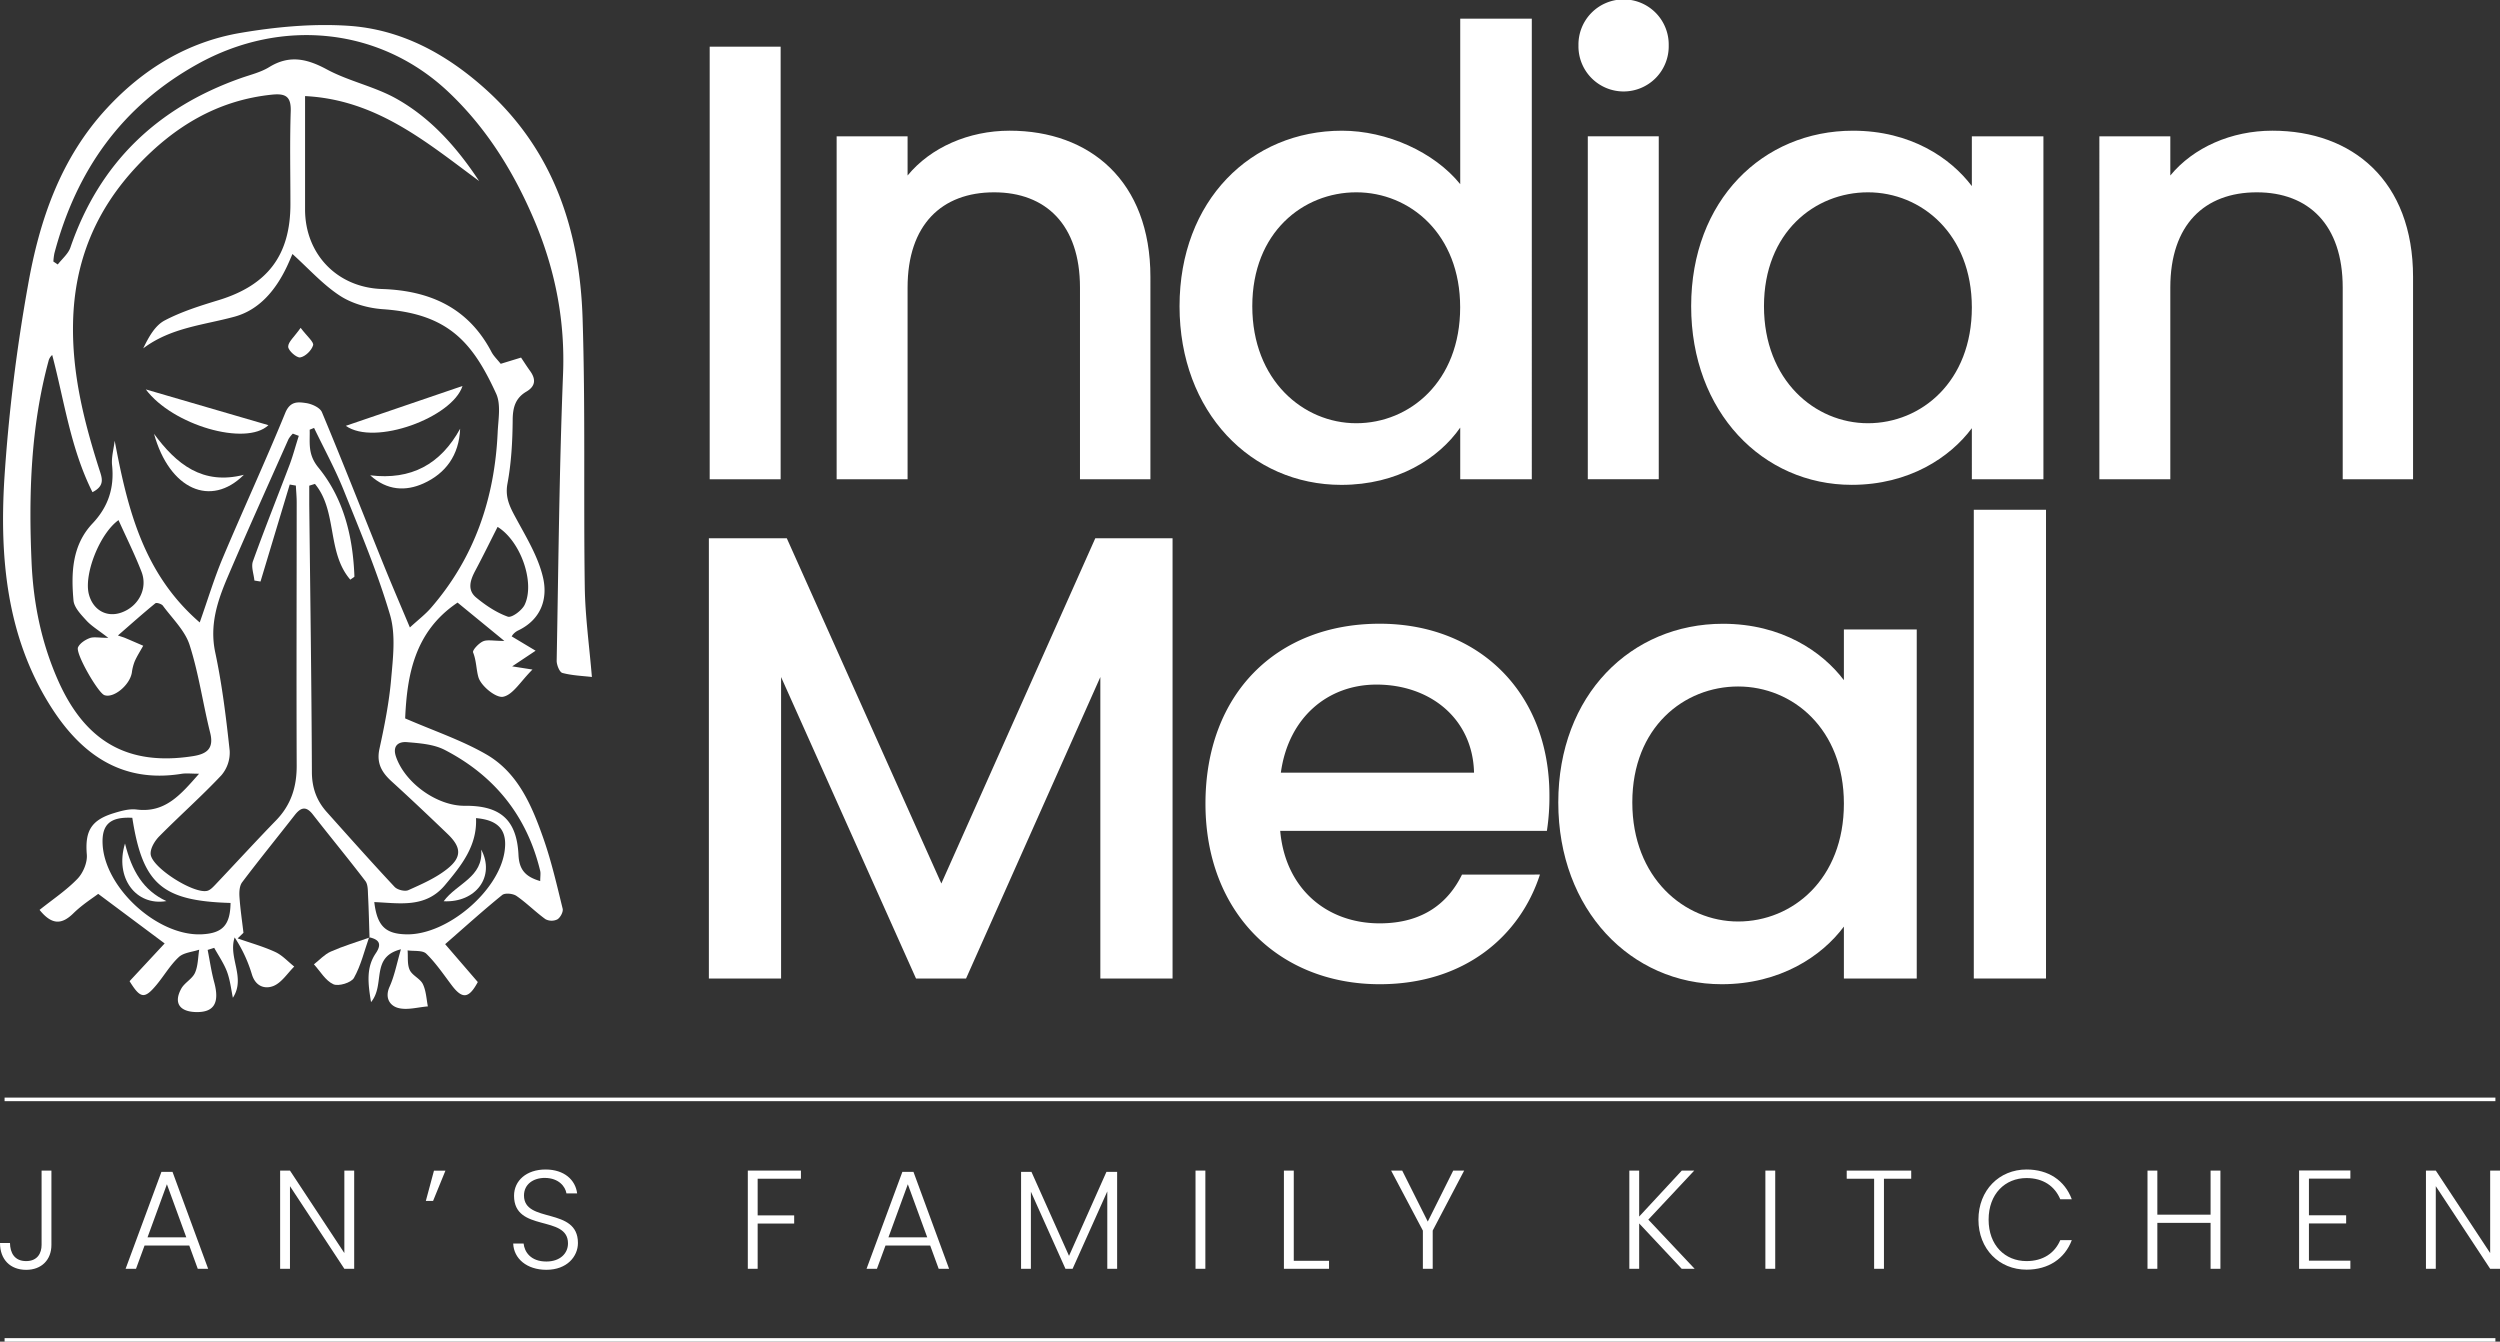 <svg xmlns="http://www.w3.org/2000/svg" viewBox="0 0 1403.15 753.03"><rect x="0" y="0" width="1403.15" height="753.03" fill="#333333" stroke="none"/><defs><style>.cls-1,.cls-2{fill:#fff;}.cls-2{stroke:#fff;stroke-miterlimit:10;stroke-width:2px;}</style></defs><title>mainlogoobject</title><g id="Layer_2" data-name="Layer 2"><g id="Layer_1-2" data-name="Layer 1"><path class="cls-1" d="M207.4,526.17c-.26-7.81-.42-15.63-.82-23.43-.15-2.78,0-6.22-1.47-8.19-9.64-12.65-19.79-24.91-29.57-37.46-3.91-5-6.86-3.79-10.2.49-9.8,12.56-19.87,24.92-29.46,37.64-1.5,2-1.66,5.45-1.48,8.17.45,6.74,1.46,13.44,2.24,20.16l-3.27,3.15c7,2.47,14.32,4.49,21.08,7.6,4,1.83,7.16,5.41,10.69,8.2-3.8,3.75-7,8.93-11.56,10.85-4.88,2-10.22.31-12.24-6.59a78.48,78.48,0,0,0-9.64-20.61c-3.78,11.38,6.39,22.53-1,33.86-1-4.89-1.56-10-3.29-14.63s-4.75-9-7.19-13.4l-3.67,1.17c1.2,6.05,2.06,12.19,3.67,18.13,3.17,11.68-.12,17.14-10.59,16.74-9-.34-12.22-5.29-7.89-13.14,1.85-3.35,6.16-5.45,7.69-8.86,1.75-3.91,1.66-8.64,2.37-13-3.89,1.31-8.71,1.61-11.45,4.15-4.81,4.46-8.21,10.42-12.46,15.53-6.78,8.17-9.08,7.85-15.17-2l19.69-21.18L55.12,501.69c-2.81,2.16-8.92,6-13.92,10.9-6.71,6.62-12.24,6.44-19-1.9,7.29-5.83,15-10.95,21.25-17.42,3.18-3.28,5.65-9.15,5.28-13.59-1.08-13.07,2.2-19.35,15.24-23.32,4.09-1.24,8.61-2.52,12.72-2,16.06,2,24.71-8.33,35.05-20.1-4.38,0-7.2-.37-9.89.06-34.55,5.55-57.47-12.08-74.2-39.13C3.7,356.52-.21,312.86,2.43,269A968.45,968.45,0,0,1,15.69,160.25C22.08,123.79,33.92,88.87,60,60.74c20.46-22.11,45.35-37.24,75-42.28,19.79-3.37,40.33-5.29,60.29-4,30.07,1.91,55.76,16.05,78,36.27,37.64,34.28,52.11,78.8,53.69,127.78,1.61,50.28.5,100.64,1.23,151,.24,16.45,2.53,32.88,4,50.45-5.07-.6-11-.79-16.55-2.26-1.62-.43-3.26-4.53-3.22-6.92,1-53.62,1.46-107.27,3.58-160.85,1.16-29.27-4.1-56.81-15-83.59C289.45,98.33,274.06,72.89,252.09,52,213.71,15.41,158.23,9.71,111,35.9,68.29,59.59,42.83,95.75,30.53,142.17a33.71,33.71,0,0,0-.57,4.62l2.46,1.65c2.42-3.15,5.86-5.95,7.09-9.51,16.3-47.55,48.83-78.57,95.82-95.13,5.31-1.87,11-3.21,15.72-6.11,11.36-7,21.19-4.77,32.4,1.27,12.38,6.67,26.81,9.57,39.05,16.44,19.35,10.86,34,27.39,46.42,46.21C239.56,80,211.44,55.93,171.22,53.93V94.54q0,11.5,0,23c0,25,17.93,43.83,43.21,44.67,26.89.9,48.43,10.5,61.43,35.34,1.21,2.3,3.22,4.18,5.17,6.64l11.42-3.5c1.69,2.53,3.26,5,5,7.42,3.38,4.63,3.23,8.61-2,11.68-6.12,3.6-7.65,8.82-7.7,15.85-.1,12-.75,24.05-2.93,35.77-1.53,8.24,1.71,13.76,5.24,20.28,5.64,10.38,12,20.94,14.66,32.22,2.92,12.23-1.07,23.86-14,30a9.09,9.09,0,0,0-3,2.43c-.55.68-.57,1.8-.33.95l13.23,7.93L287.46,374l11.4,1.79c-6.7,6.65-10.93,14.15-16.47,15.27-4,.82-12.39-6-13.86-10.93-1.23-4.14-1.12-9.25-3-13.95-.49-1.24,3.11-5.11,5.55-6.21s5.72-.24,12-.24l-26.26-21.52c-24.55,16.43-28.37,41.55-29.42,65,16.13,7,31.51,12.15,45.31,20.06,18,10.28,25.83,28.9,32.34,47.48,4.47,12.79,7.52,26.09,10.75,39.27.43,1.75-1.31,5-3,6a7.32,7.32,0,0,1-6.65-.12c-5.64-4.07-10.58-9.13-16.3-13.07-2-1.35-6.43-1.78-8-.49-10.5,8.5-20.52,17.57-32,27.58,5.65,6.57,12,13.91,18.32,21.26-5,9.3-8.64,9.73-14.62,1.83-4.6-6.08-8.91-12.51-14.32-17.77-2.1-2-6.89-1.3-10.46-1.83.31,3.71-.28,7.84,1.19,11s5.87,4.81,7.37,7.91c1.82,3.75,2,8.32,2.81,12.53-5.59.43-11.54,2.24-16.65.88-4.54-1.2-7.72-5.55-4.83-11.94,2.75-6.09,4-12.88,6.36-21-17.33,4.4-8.55,19.7-16.77,29.66-1.87-11.16-2.63-19.6,2.66-27.42,3.63-5.36,1.74-7.79-3.77-9ZM60.77,358c-5.71-4.44-9.5-6.67-12.32-9.78-3-3.28-6.84-7.25-7.2-11.19-1.37-15.43-.86-31,10.66-43.21,8.88-9.39,12.3-20,11-32.69-.46-4.49.92-9.17,1.46-13.77,7.23,38.36,16.12,74.67,47.73,102,4.72-13.37,8.24-25.14,13-36.39,11.45-27.16,23.85-53.94,35-81.21,2.76-6.75,7.19-6.19,11.72-5.53,3.22.47,7.8,2.55,8.87,5.12,11.75,28.14,22.88,56.54,34.3,84.82,4.67,11.58,9.62,23.05,15.06,36,4.69-4.31,8.62-7.29,11.78-10.93,24.53-28.25,35.83-61.63,37.49-98.57.33-7.29,1.94-15.64-.86-21.75-13.25-28.92-26.93-44.81-63.55-47.38-8.25-.57-17.28-3.1-24.11-7.55-9.61-6.27-17.51-15.18-26.66-23.43-.62,1.4-1.82,4.32-3.17,7.17-6.22,13.05-15.35,24.15-29.29,28-17.37,4.76-35.74,6.08-51.3,17.8,3.1-6.43,6.65-12.84,12.07-15.68,9.52-5,20-8.26,30.38-11.43C150.25,160,163,143.14,163,114.59c0-17.33-.4-34.67.17-52,.28-8.36-2.75-10.26-10.5-9.47-30.69,3.15-55,18-75.67,40-23.26,24.75-35.3,53.58-36,88.12-.59,28.61,6.15,55.28,14.62,81.91,1.55,4.87,3.66,9.32-3.72,13.09-12.32-24.57-15.78-51.22-22.6-77a6.47,6.47,0,0,0-2.08,3.45c-10,37.06-11.18,74.93-9.5,112.92,1,22.95,5.49,45.2,15,66.58,15.12,33.9,38.93,47.86,75.37,42.24,7.67-1.18,12.17-4,9.87-13.15-4.1-16.38-6.4-33.28-11.55-49.29-2.62-8.13-9.73-14.86-15-22.05-.74-1-3.56-1.87-4.22-1.33-6.92,5.65-13.59,11.6-21,18.06,2.36.81,3.25,1.06,4.11,1.42,3.37,1.43,6.72,2.89,10.08,4.34-1.61,2.9-3.42,5.7-4.76,8.72A26.25,26.25,0,0,0,74,377.53c-1.19,7.08-10.28,14.54-15.44,12.61C55,388.79,42.2,366.68,43.8,363.29c1.07-2.29,4-4.19,6.56-5.15C52.6,357.29,55.42,358,60.77,358Zm116-86.41-3.2,1c0,3.58,0,7.15,0,10.72.55,49.94,1.28,99.89,1.48,149.83,0,8.95,2.61,16.21,8.36,22.63,12.6,14.08,25.15,28.21,38.06,42,1.56,1.67,5.75,2.72,7.73,1.83,7.48-3.35,15.23-6.74,21.6-11.75,8.57-6.72,8.23-12.28.43-19.77-10.32-9.91-20.71-19.76-31.29-29.39-5.52-5-8.72-10.16-7-18.25,2.82-12.93,5.44-26,6.58-39.15,1.05-12,2.68-25-.61-36.21-7-23.76-16.69-46.77-25.95-69.81-4.82-12-11.07-23.42-16.68-35.1l-2.47,1c.23,7.3-1.27,13.72,4.91,21.27,14.22,17.38,19.37,38.77,20.2,61.09,0,.36-.91.74-2.3,1.81C183.33,310,189.46,286.77,176.72,271.55Zm-9-26.94-3.41-1.27a15.47,15.47,0,0,0-2.43,3.07c-11.44,25.75-23.06,51.42-34.12,77.33-5.73,13.44-10.29,26.95-7,42.42,3.86,18.14,6.12,36.67,8.1,55.14a19.52,19.52,0,0,1-4.66,13.79c-11.14,11.84-23.37,22.64-34.81,34.21-2.53,2.55-5.1,6.74-4.89,10,.5,7.55,24.19,22.5,31.75,20.65,1.7-.41,3.23-2.07,4.54-3.44,11.38-12,22.55-24.22,34.08-36.09,8.42-8.66,11.64-18.79,11.6-30.74-.19-49.27,0-98.54,0-147.81,0-3.13-.31-6.25-.47-9.37l-3.44-.59q-8.21,27.23-16.4,54.44l-3.43-.56c-.34-3.63-1.94-7.71-.82-10.82,6.58-18.32,13.85-36.39,20.74-54.6C164.61,255.21,166,249.86,167.71,244.61ZM303.2,494.51c0-2.47.32-4.16,0-5.68-7.42-30.87-25.65-53.48-53.58-67.93-6.19-3.2-14-3.76-21.21-4.36-4.75-.39-8.28,2-6.14,8.22,5.08,14.7,23,27.64,38.63,27.5C280.74,452.09,290,460,291,479.7,291.36,487.7,294.45,492,303.2,494.51ZM210.07,506.3c1.6,13.45,6.25,17.92,18.2,18.11,22.61.35,51.54-24.08,54.9-46.36,1.78-11.81-3.07-17.77-16-18.87.71,15.52-8.16,26.55-17.45,37.63C238.77,509.86,224.17,506.88,210.07,506.3Zm-80.67.49C90.91,505.68,80.06,496.27,74.26,459c-12.35-.65-17.21,3.65-16.67,14.78,1.18,24.65,30.94,51.74,55.58,50.61C124.94,523.85,129.23,519.2,129.4,506.79ZM66.52,291.92C56,299.43,46.94,322.35,49.89,333.57c2.33,8.87,10,13.15,18.23,10.23,9.62-3.39,15-13.54,11.26-23C75.57,311,70.86,301.57,66.52,291.92Zm212.76,3.8c-4.15,8.19-8.16,16.39-12.45,24.44-2.83,5.3-4.8,10.9.45,15.24s11.34,8.43,17.73,10.71c2.19.78,8-3.53,9.49-6.74C300.36,326.91,292.24,303.73,279.28,295.72Z"/><path class="cls-1" d="M207.19,526c-2.71,7.7-4.6,15.86-8.54,22.87-1.52,2.7-8.68,4.87-11.55,3.55-4.41-2-7.35-7.28-10.91-11.17,3.13-2.44,5.94-5.61,9.46-7.16,7-3.11,14.48-5.32,21.75-7.9Z"/><path class="cls-1" d="M81.84,218.56l68.82,20.07C138,250.62,96.79,238.62,81.84,218.56Z"/><path class="cls-1" d="M194.09,239l65.5-22.37C253.92,234.34,210.21,250.48,194.09,239Z"/><path class="cls-1" d="M136.88,266.48c-18.57,18.55-41.76,8.22-50.44-23C98.93,260.47,113.69,272.45,136.88,266.48Z"/><path class="cls-1" d="M258.26,240.63c-.59,14.89-8.16,25.1-20.58,30.71-9.9,4.46-20.43,4.09-29.9-4.56C230.79,269.57,247.26,260.63,258.26,240.63Z"/><path class="cls-1" d="M168.73,184c3.68,4.87,7.55,8,7,9.78-.84,2.89-4.37,6.35-7.23,6.83-2,.34-6.68-3.78-6.76-6C161.68,191.92,165.19,189.09,168.73,184Z"/><path class="cls-1" d="M270.08,476.84c8,15.06-2.93,29.87-21.06,29C256.21,495.88,271.44,492.4,270.08,476.84Z"/><path class="cls-1" d="M93.4,505.75c-17,2.89-29.16-13-23.24-32.33C74,488.84,80.4,499.75,93.4,505.75Z"/><path class="cls-1" d="M398.32,26.2h39.82V269H398.32Z"/><path class="cls-1" d="M606.15,161.39c0-35.29-19.21-53.45-48.2-53.45-29.35,0-48.56,18.16-48.56,53.45V269H469.57V76.5h39.82v22c12.93-15.72,34.24-25.15,57.29-25.15,45.06,0,79,28.29,79,82.09V269H606.15Z"/><path class="cls-1" d="M753.2,73.36c25.15,0,51.7,11.88,66.37,30V10.48h40.17V269H819.57V240c-12.22,17.47-35.28,32.14-66.72,32.14-50.65,0-90.82-40.87-90.82-100.25S702.2,73.36,753.2,73.36Zm8,34.58c-29.69,0-58.34,22.36-58.34,63.93s28.65,65.67,58.34,65.67c30,0,58.33-23.41,58.33-65C819.57,131.34,791.28,107.94,761.24,107.94Z"/><path class="cls-1" d="M885.93,25.5a25.33,25.33,0,1,1,50.65,0,25.33,25.33,0,1,1-50.65,0Z"/><rect class="cls-1" x="891.17" y="76.5" width="39.82" height="192.47"/><path class="cls-1" d="M1040,73.36c32.49,0,54.85,15.37,66.72,31.09V76.5h40.17V269h-40.17V240.33c-12.22,16.42-35.28,31.79-67.42,31.79-49.95,0-90.12-40.87-90.12-100.25S989.32,73.36,1040,73.36Zm8.39,34.58c-29.7,0-58.34,22.36-58.34,63.93s28.64,65.67,58.34,65.67c30,0,58.33-23.41,58.33-65C1106.69,131.34,1078.4,107.94,1048.36,107.94Z"/><path class="cls-1" d="M1314.87,161.39c0-35.29-19.21-53.45-48.2-53.45-29.35,0-48.56,18.16-48.56,53.45V269h-39.82V76.5h39.82v22c12.93-15.72,34.23-25.15,57.29-25.15,45.06,0,78.95,28.29,78.95,82.09V269h-39.48Z"/><path class="cls-1" d="M397.86,302.11H441.6l86.74,193.76,86.4-193.76h43.37V549.2H617.58V380L542.21,549.2H514.12L438.39,380V549.2H397.86Z"/><path class="cls-1" d="M774.35,552.4c-56.17,0-97.77-39.82-97.77-101.33s39.82-101,97.77-101c55.82,0,95.28,38.76,95.28,96.35a124.55,124.55,0,0,1-1.42,19.91H718.53c2.85,32.35,26,51.91,55.82,51.91,24.89,0,38.75-12.09,46.22-27.38H864.3C853.28,525,822.35,552.4,774.35,552.4ZM718.89,433.65H827.32c-.71-30.22-24.53-49.42-54.75-49.42C745.2,384.23,723.15,402.72,718.89,433.65Z"/><path class="cls-1" d="M967,350.1c33.06,0,55.81,15.65,67.9,31.65V353.3h40.89V549.2h-40.89V520.05C1022.5,536.76,999,552.4,966.32,552.4c-50.84,0-91.72-41.6-91.72-102S915.48,350.1,967,350.1Zm8.53,35.2c-30.22,0-59.38,22.76-59.38,65.06s29.16,66.84,59.38,66.84c30.57,0,59.37-23.82,59.37-66.13C1034.94,409.12,1006.14,385.3,975.57,385.3Z"/><path class="cls-1" d="M1107.81,286.11h40.53V549.2h-40.53Z"/><path class="cls-1" d="M23.34,657h5.52v41.71c0,8.36-5.52,14-14.19,14C5.76,712.69,0,706.93,0,697.63H5.6c.08,5.52,2.52,10.17,9.07,10.17,6.38,0,8.67-4.49,8.67-9.07Z"/><path class="cls-1" d="M106.22,699.05H81.14l-4.81,13.09H70.49L90.6,657.73h6.23l20,54.41H111ZM93.68,664.67,82.8,694.47h21.76Z"/><path class="cls-1" d="M198.79,657v55.12h-5.52l-30.52-46.37v46.37h-5.52V657h5.52l30.52,46.29V657Z"/><path class="cls-1" d="M239,674.05l4.57-17H250l-6.94,17Z"/><path class="cls-1" d="M306.65,712.69c-11,0-18.29-6.31-18.61-14.75h5.84c.47,4.58,3.86,10.1,12.77,10.1,7.65,0,12.14-4.5,12.14-10.18,0-16.24-30.28-6-30.28-26.73,0-8.52,7-14.74,17.67-14.74,10.49,0,16.8,5.83,17.74,13.4h-6c-.63-3.86-4.34-8.59-12-8.67-6.46-.08-11.83,3.47-11.83,9.85,0,15.93,30.28,6.16,30.28,26.66C324.39,705.12,318.32,712.69,306.65,712.69Z"/><path class="cls-1" d="M419.72,657h29.81v4.57H425.24v20.58h20.5v4.58h-20.5v25.39h-5.52Z"/><path class="cls-1" d="M522.07,699.05H497l-4.82,13.09h-5.83l20.11-54.41h6.23l20,54.41h-5.84Zm-12.54-34.38-10.88,29.8h21.77Z"/><path class="cls-1" d="M573.09,657.73h5.83L600,704.88l21-47.15H627v54.41h-5.52V668.69L602,712.14h-4l-19.4-43.29v43.29h-5.52Z"/><path class="cls-1" d="M671,657h5.52v55.12H671Z"/><path class="cls-1" d="M726.14,657v50.62h19.79v4.5H720.61V657Z"/><path class="cls-1" d="M780.78,657H787l14.35,28.62L815.64,657h6.14l-17.66,33.67v21.45H798.6V690.69Z"/><path class="cls-1" d="M920,686.67v25.47h-5.52V657H920V682.8L943.92,657h7l-25.79,27.52,26,27.6h-7.26Z"/><path class="cls-1" d="M990.84,657h5.52v55.12h-5.52Z"/><path class="cls-1" d="M1036.49,657h36.2v4.57h-15.3v50.55h-5.52V661.59h-15.38Z"/><path class="cls-1" d="M1137.42,656.39c12.3,0,21.45,6.15,25.39,16.71h-6.46c-3.08-7.33-9.55-11.9-18.93-11.9-12.07,0-21.29,8.91-21.29,23.34s9.22,23.26,21.29,23.26c9.38,0,15.85-4.57,18.93-11.75h6.46c-3.94,10.41-13.09,16.56-25.39,16.56-15.3,0-27-11.51-27-28.07S1122.12,656.39,1137.42,656.39Z"/><path class="cls-1" d="M1240.71,686.35h-29.88v25.79h-5.52V657h5.52v24.76h29.88V657h5.52v55.12h-5.52Z"/><path class="cls-1" d="M1319.17,661.51h-23.26v20.58h20.89v4.58h-20.89v20.89h23.26v4.58h-28.78v-55.2h28.78Z"/><path class="cls-1" d="M1403.15,657v55.12h-5.52l-30.52-46.37v46.37h-5.52V657h5.52l30.52,46.29V657Z"/><line class="cls-2" x1="2.57" y1="617.04" x2="1400.57" y2="617.04"/><line class="cls-2" x1="2.57" y1="752.03" x2="1400.57" y2="752.03"/></g></g></svg>